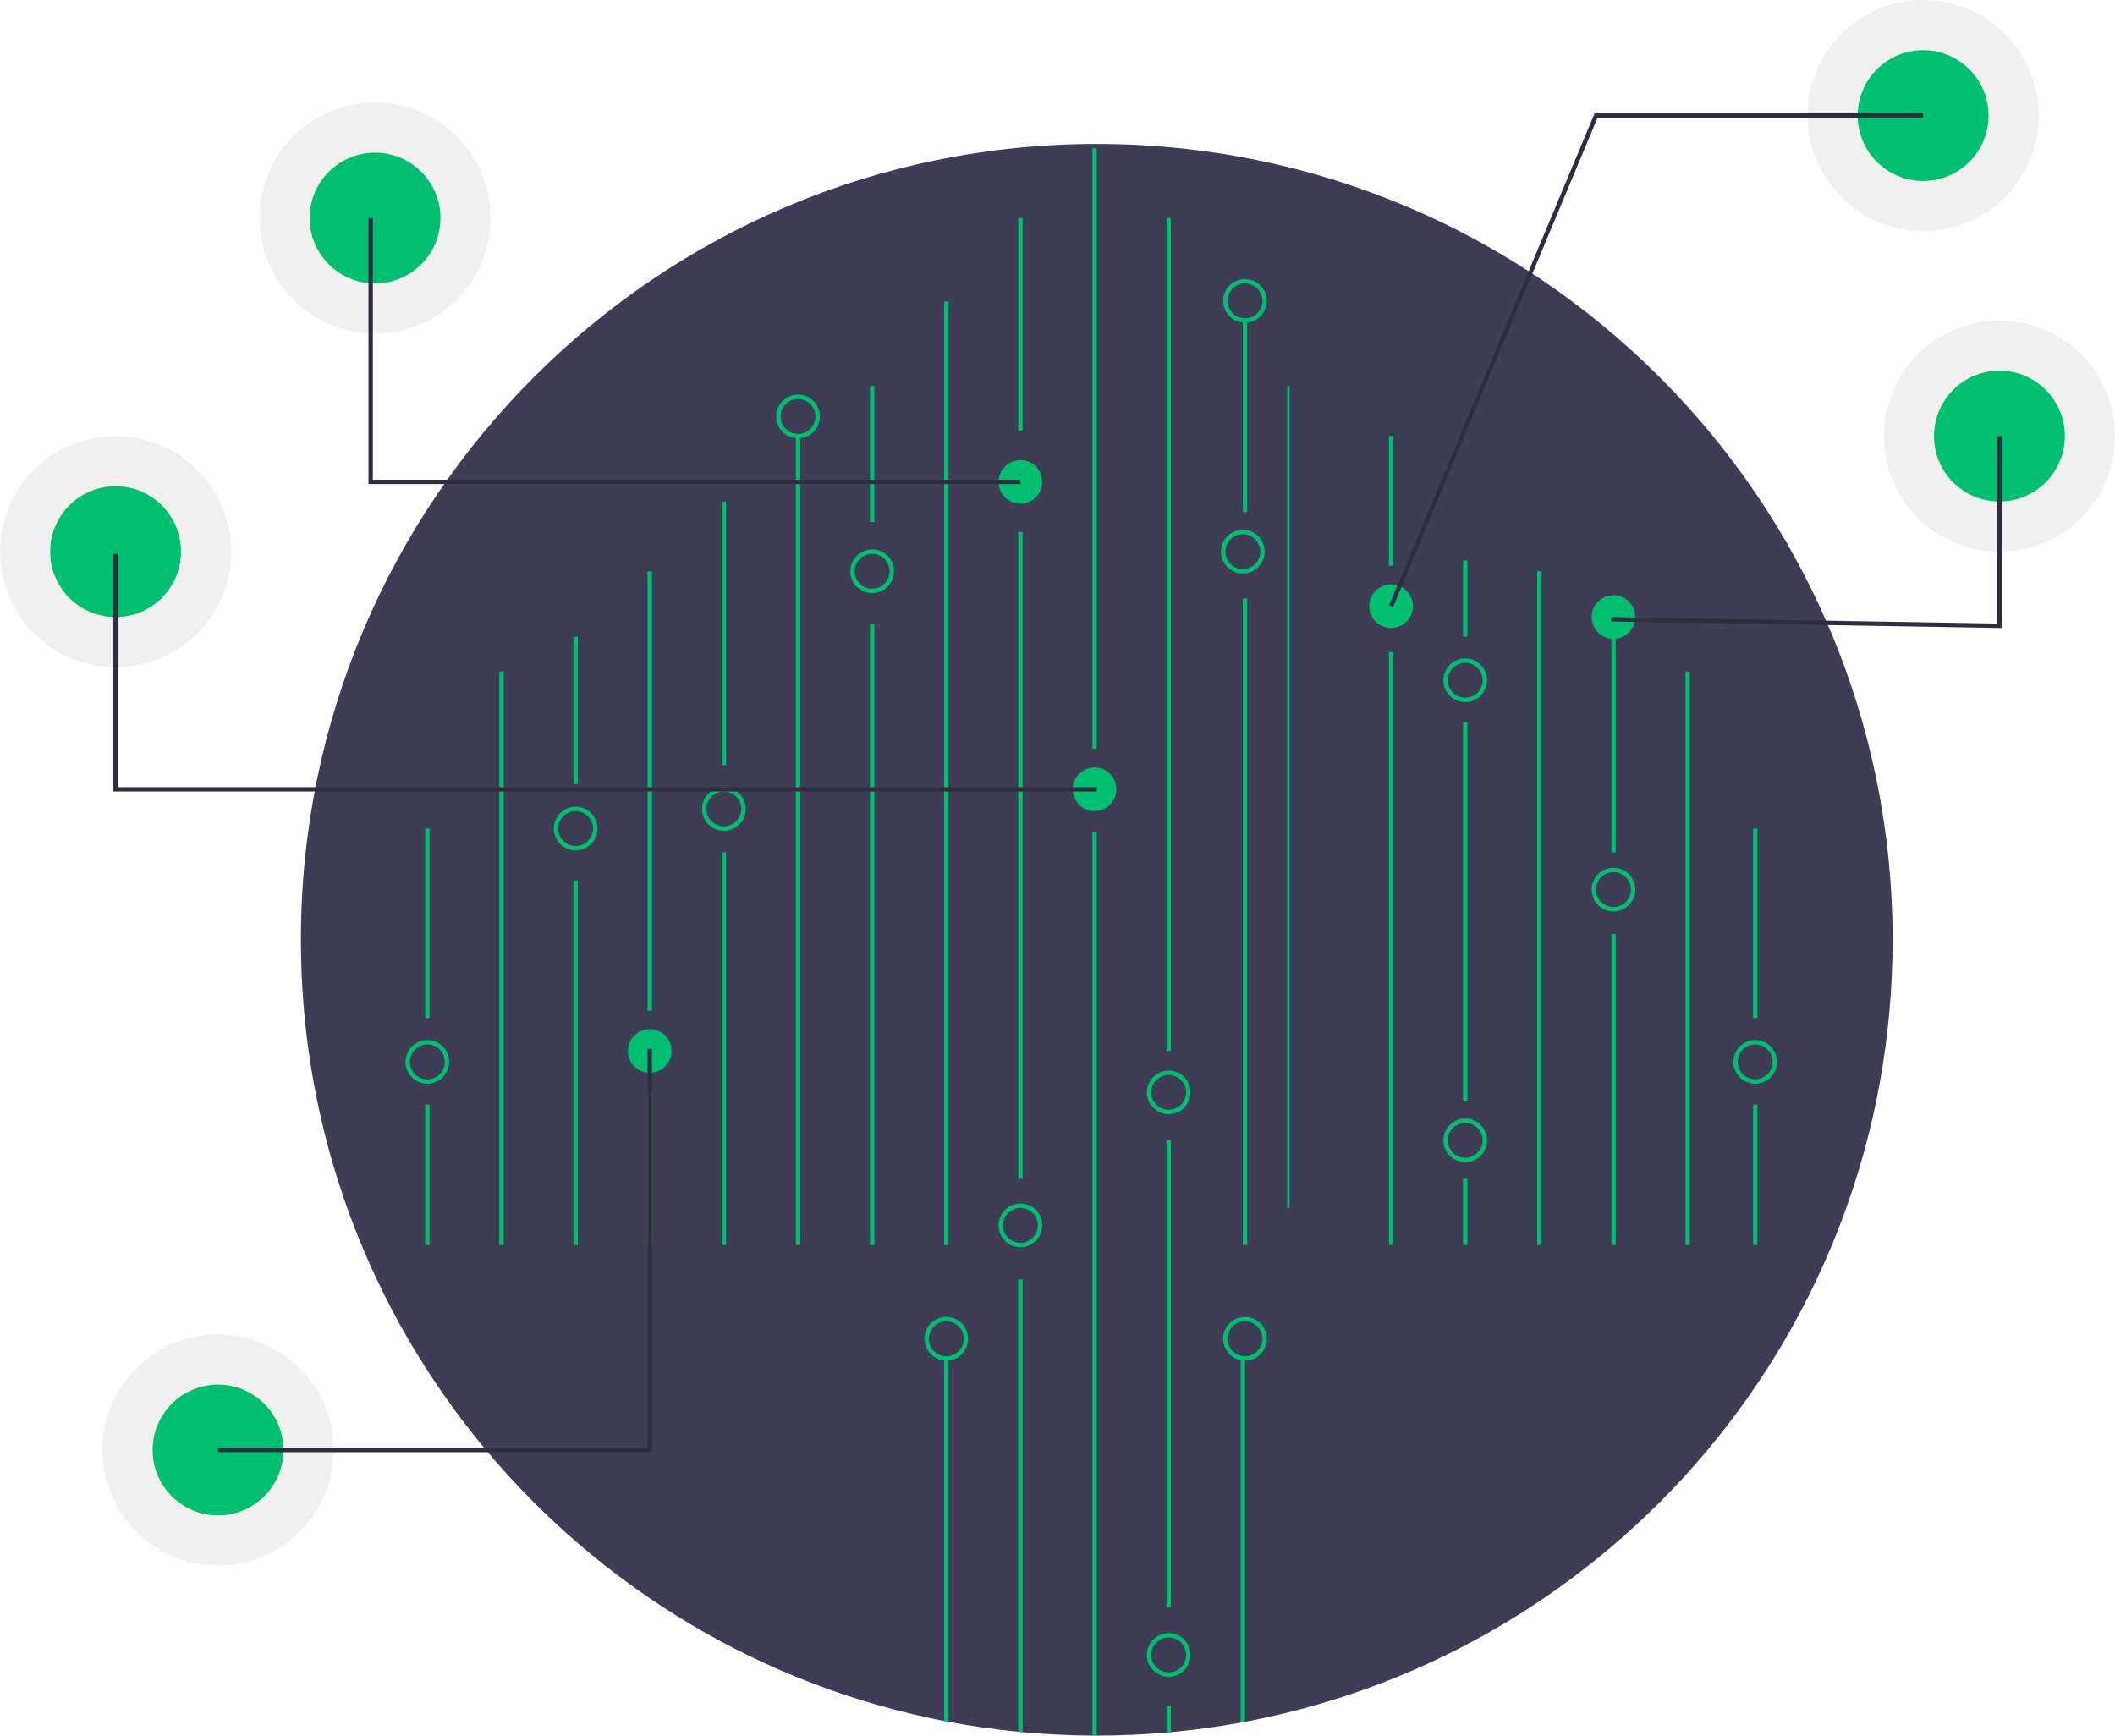 <svg id="f4673761-b724-4a95-a095-d2125482816e" data-name="Layer 1" xmlns="http://www.w3.org/2000/svg" width="970" height="796" viewBox="0 0 970 796"><title>hologram</title><circle cx="917" cy="200" r="53" fill="#ccc" opacity="0.3"/><circle cx="917" cy="200" r="30" fill="#01bf71"/><circle cx="882" cy="53" r="53" fill="#ccc" opacity="0.3"/><circle cx="882" cy="53" r="30" fill="#01bf71"/><circle cx="53" cy="253" r="53" fill="#ccc" opacity="0.3"/><circle cx="53" cy="253" r="30" fill="#01bf71"/><circle cx="100" cy="665" r="53" fill="#ccc" opacity="0.3"/><circle cx="100" cy="665" r="30" fill="#01bf71"/><circle cx="172" cy="100" r="53" fill="#ccc" opacity="0.3"/><circle cx="172" cy="100" r="30" fill="#01bf71"/><path d="M983,483c0,178.34-127.91,326.81-297,358.67-.66.13-1.33.25-2,.37q-15.765,2.895-32,4.39c-.67.07-1.33.13-2,.18q-15.81,1.38-32,1.39c-.67,0-1.33,0-2-.01q-16.17-.075-32-1.56c-.67-.05-1.33-.12-2-.19q-16.215-1.575-32-4.57c-.67-.12-1.34-.25-2-.38C379.9,808.64,253,660.64,253,483c0-201.58,163.42-365,365-365S983,281.42,983,483Z" transform="translate(-115 -52)" fill="#3f3d56"/><rect x="570" y="274.5" width="2" height="296.5" fill="#01bf71"/><rect x="570" y="147.402" width="2" height="87.472" fill="#01bf71"/><rect x="433" y="138.275" width="2" height="432.725" fill="#01bf71"/><rect x="467" y="100" width="2" height="97.457" fill="#01bf71"/><rect x="467" y="244" width="2" height="296.638" fill="#01bf71"/><path d="M584,638.75V846.43c-.67-.05-1.33-.12-2-.19V638.75Z" transform="translate(-115 -52)" fill="#01bf71"/><rect x="501" y="68" width="2" height="275.347" fill="#01bf71"/><path d="M618,433.52V848c-.67,0-1.33,0-2-.01V433.52Z" transform="translate(-115 -52)" fill="#01bf71"/><rect x="535" y="100" width="2" height="382" fill="#01bf71"/><rect x="535" y="523" width="2" height="214.173" fill="#01bf71"/><path d="M652,834.53v11.9c-.67.07-1.33.13-2,.18V834.53Z" transform="translate(-115 -52)" fill="#01bf71"/><path d="M686,675V841.67c-.66.13-1.33.25-2,.37V675Z" transform="translate(-115 -52)" fill="#01bf71"/><path d="M550,675V841.67c-.67-.12-1.34-.25-2-.38V675Z" transform="translate(-115 -52)" fill="#01bf71"/><rect x="399" y="177" width="2" height="62.41" fill="#01bf71"/><rect x="399" y="286.275" width="2" height="284.725" fill="#01bf71"/><rect x="365" y="200" width="2" height="371" fill="#01bf71"/><rect x="331" y="230" width="2" height="120.905" fill="#01bf71"/><rect x="331" y="390.968" width="2" height="180.032" fill="#01bf71"/><rect x="297" y="262" width="2" height="201.536" fill="#01bf71"/><rect x="297" y="501" width="2" height="70" fill="#01bf71"/><rect x="263" y="292" width="2" height="67.599" fill="#01bf71"/><rect x="263" y="403.819" width="2" height="167.181" fill="#01bf71"/><rect x="229" y="308" width="2" height="263" fill="#01bf71"/><rect x="195" y="380" width="2" height="86.937" fill="#01bf71"/><rect x="195" y="506.622" width="2" height="64.378" fill="#01bf71"/><rect x="590.375" y="177" width="1.037" height="377" fill="#01bf71"/><rect x="637" y="200" width="2" height="59.441" fill="#01bf71"/><rect x="637" y="299.126" width="2" height="271.874" fill="#01bf71"/><rect x="671" y="257" width="2" height="35" fill="#01bf71"/><rect x="671" y="331.252" width="2" height="173.858" fill="#01bf71"/><rect x="671" y="540.638" width="2" height="30.362" fill="#01bf71"/><rect x="705" y="262" width="2" height="309" fill="#01bf71"/><rect x="739" y="292" width="2" height="98.968" fill="#01bf71"/><rect x="739" y="428.386" width="2" height="142.614" fill="#01bf71"/><rect x="773" y="308" width="2" height="263" fill="#01bf71"/><path d="M549,676a10,10,0,1,1,10-10A10.012,10.012,0,0,1,549,676Zm0-18a8,8,0,1,0,8,8A8.009,8.009,0,0,0,549,658Z" transform="translate(-115 -52)" fill="#01bf71"/><path d="M583,624a10,10,0,1,1,10-10A10.012,10.012,0,0,1,583,624Zm0-18a8,8,0,1,0,8,8A8.009,8.009,0,0,0,583,606Z" transform="translate(-115 -52)" fill="#01bf71"/><path d="M686,676a10,10,0,1,1,10-10A10.012,10.012,0,0,1,686,676Zm0-18a8,8,0,1,0,8,8A8.009,8.009,0,0,0,686,658Z" transform="translate(-115 -52)" fill="#01bf71"/><path d="M651,801a10,10,0,1,0,10,10A10.016,10.016,0,0,0,651,801Zm0,18a8,8,0,1,1,8-8A8.011,8.011,0,0,1,651,819Z" transform="translate(-115 -52)" fill="#01bf71"/><path d="M651,563a10,10,0,1,1,10-10A10.012,10.012,0,0,1,651,563Zm0-18a8,8,0,1,0,8,8A8.009,8.009,0,0,0,651,545Z" transform="translate(-115 -52)" fill="#01bf71"/><path d="M617,424a10,10,0,1,1,10-10A10.011,10.011,0,0,1,617,424Z" transform="translate(-115 -52)" fill="#01bf71"/><path d="M685,315a10,10,0,1,1,10-10A10.011,10.011,0,0,1,685,315Zm0-18a8,8,0,1,0,8,8A8.009,8.009,0,0,0,685,297Z" transform="translate(-115 -52)" fill="#01bf71"/><path d="M447,433a10,10,0,1,1,10-10A10.011,10.011,0,0,1,447,433Zm0-18a8,8,0,1,0,8,8A8.009,8.009,0,0,0,447,415Z" transform="translate(-115 -52)" fill="#01bf71"/><path d="M379,442a10,10,0,1,1,10-10A10.011,10.011,0,0,1,379,442Zm0-18a8,8,0,1,0,8,8A8.009,8.009,0,0,0,379,424Z" transform="translate(-115 -52)" fill="#01bf71"/><path d="M413,544a10,10,0,1,1,10-10A10.011,10.011,0,0,1,413,544Z" transform="translate(-115 -52)" fill="#01bf71"/><path d="M686,200a10,10,0,1,1,10-10A10.011,10.011,0,0,1,686,200Zm0-18a8,8,0,1,0,8,8A8.009,8.009,0,0,0,686,182Z" transform="translate(-115 -52)" fill="#01bf71"/><path d="M515,324a10,10,0,1,1,10-10A10.011,10.011,0,0,1,515,324Zm0-18a8,8,0,1,0,8,8A8.009,8.009,0,0,0,515,306Z" transform="translate(-115 -52)" fill="#01bf71"/><path d="M481,253a10,10,0,1,1,10-10A10.011,10.011,0,0,1,481,253Zm0-18a8,8,0,1,0,8,8A8.009,8.009,0,0,0,481,235Z" transform="translate(-115 -52)" fill="#01bf71"/><path d="M311,549a10,10,0,1,1,10-10A10.012,10.012,0,0,1,311,549Zm0-18a8,8,0,1,0,8,8A8.009,8.009,0,0,0,311,531Z" transform="translate(-115 -52)" fill="#01bf71"/><rect x="804" y="380" width="2" height="86.937" fill="#01bf71"/><rect x="804" y="506.622" width="2" height="64.378" fill="#01bf71"/><path d="M920,549a10,10,0,1,1,10-10A10.012,10.012,0,0,1,920,549Zm0-18a8,8,0,1,0,8,8A8.009,8.009,0,0,0,920,531Z" transform="translate(-115 -52)" fill="#01bf71"/><path d="M855,470a10,10,0,1,1,10-10A10.011,10.011,0,0,1,855,470Zm0-18a8,8,0,1,0,8,8A8.009,8.009,0,0,0,855,452Z" transform="translate(-115 -52)" fill="#01bf71"/><path d="M787,585a10,10,0,1,1,10-10A10.012,10.012,0,0,1,787,585Zm0-18a8,8,0,1,0,8,8A8.009,8.009,0,0,0,787,567Z" transform="translate(-115 -52)" fill="#01bf71"/><path d="M583,283a10,10,0,1,1,10-10A10.011,10.011,0,0,1,583,283Z" transform="translate(-115 -52)" fill="#01bf71"/><path d="M787,374a10,10,0,1,1,10-10A10.011,10.011,0,0,1,787,374Zm0-18a8,8,0,1,0,8,8A8.009,8.009,0,0,0,787,356Z" transform="translate(-115 -52)" fill="#01bf71"/><path d="M855,345a10,10,0,1,1,10-10A10.011,10.011,0,0,1,855,345Z" transform="translate(-115 -52)" fill="#01bf71"/><path d="M753,340a10,10,0,1,1,10-10A10.011,10.011,0,0,1,753,340Z" transform="translate(-115 -52)" fill="#01bf71"/><polygon points="918 288.017 738.983 285 739.017 283 916 285.983 916 200 918 200 918 288.017" fill="#2f2e41"/><polygon points="638.923 278.386 637.077 277.614 731.334 52 882 52 882 54 732.666 54 638.923 278.386" fill="#2f2e41"/><polygon points="503 363 52 363 52 254 54 254 54 361 503 361 503 363" fill="#2f2e41"/><polygon points="468 222 169 222 169 100 171 100 171 220 468 220 468 222" fill="#2f2e41"/><polygon points="299 666 100 666 100 664 297 664 297 481 299 481 299 666" fill="#2f2e41"/></svg>